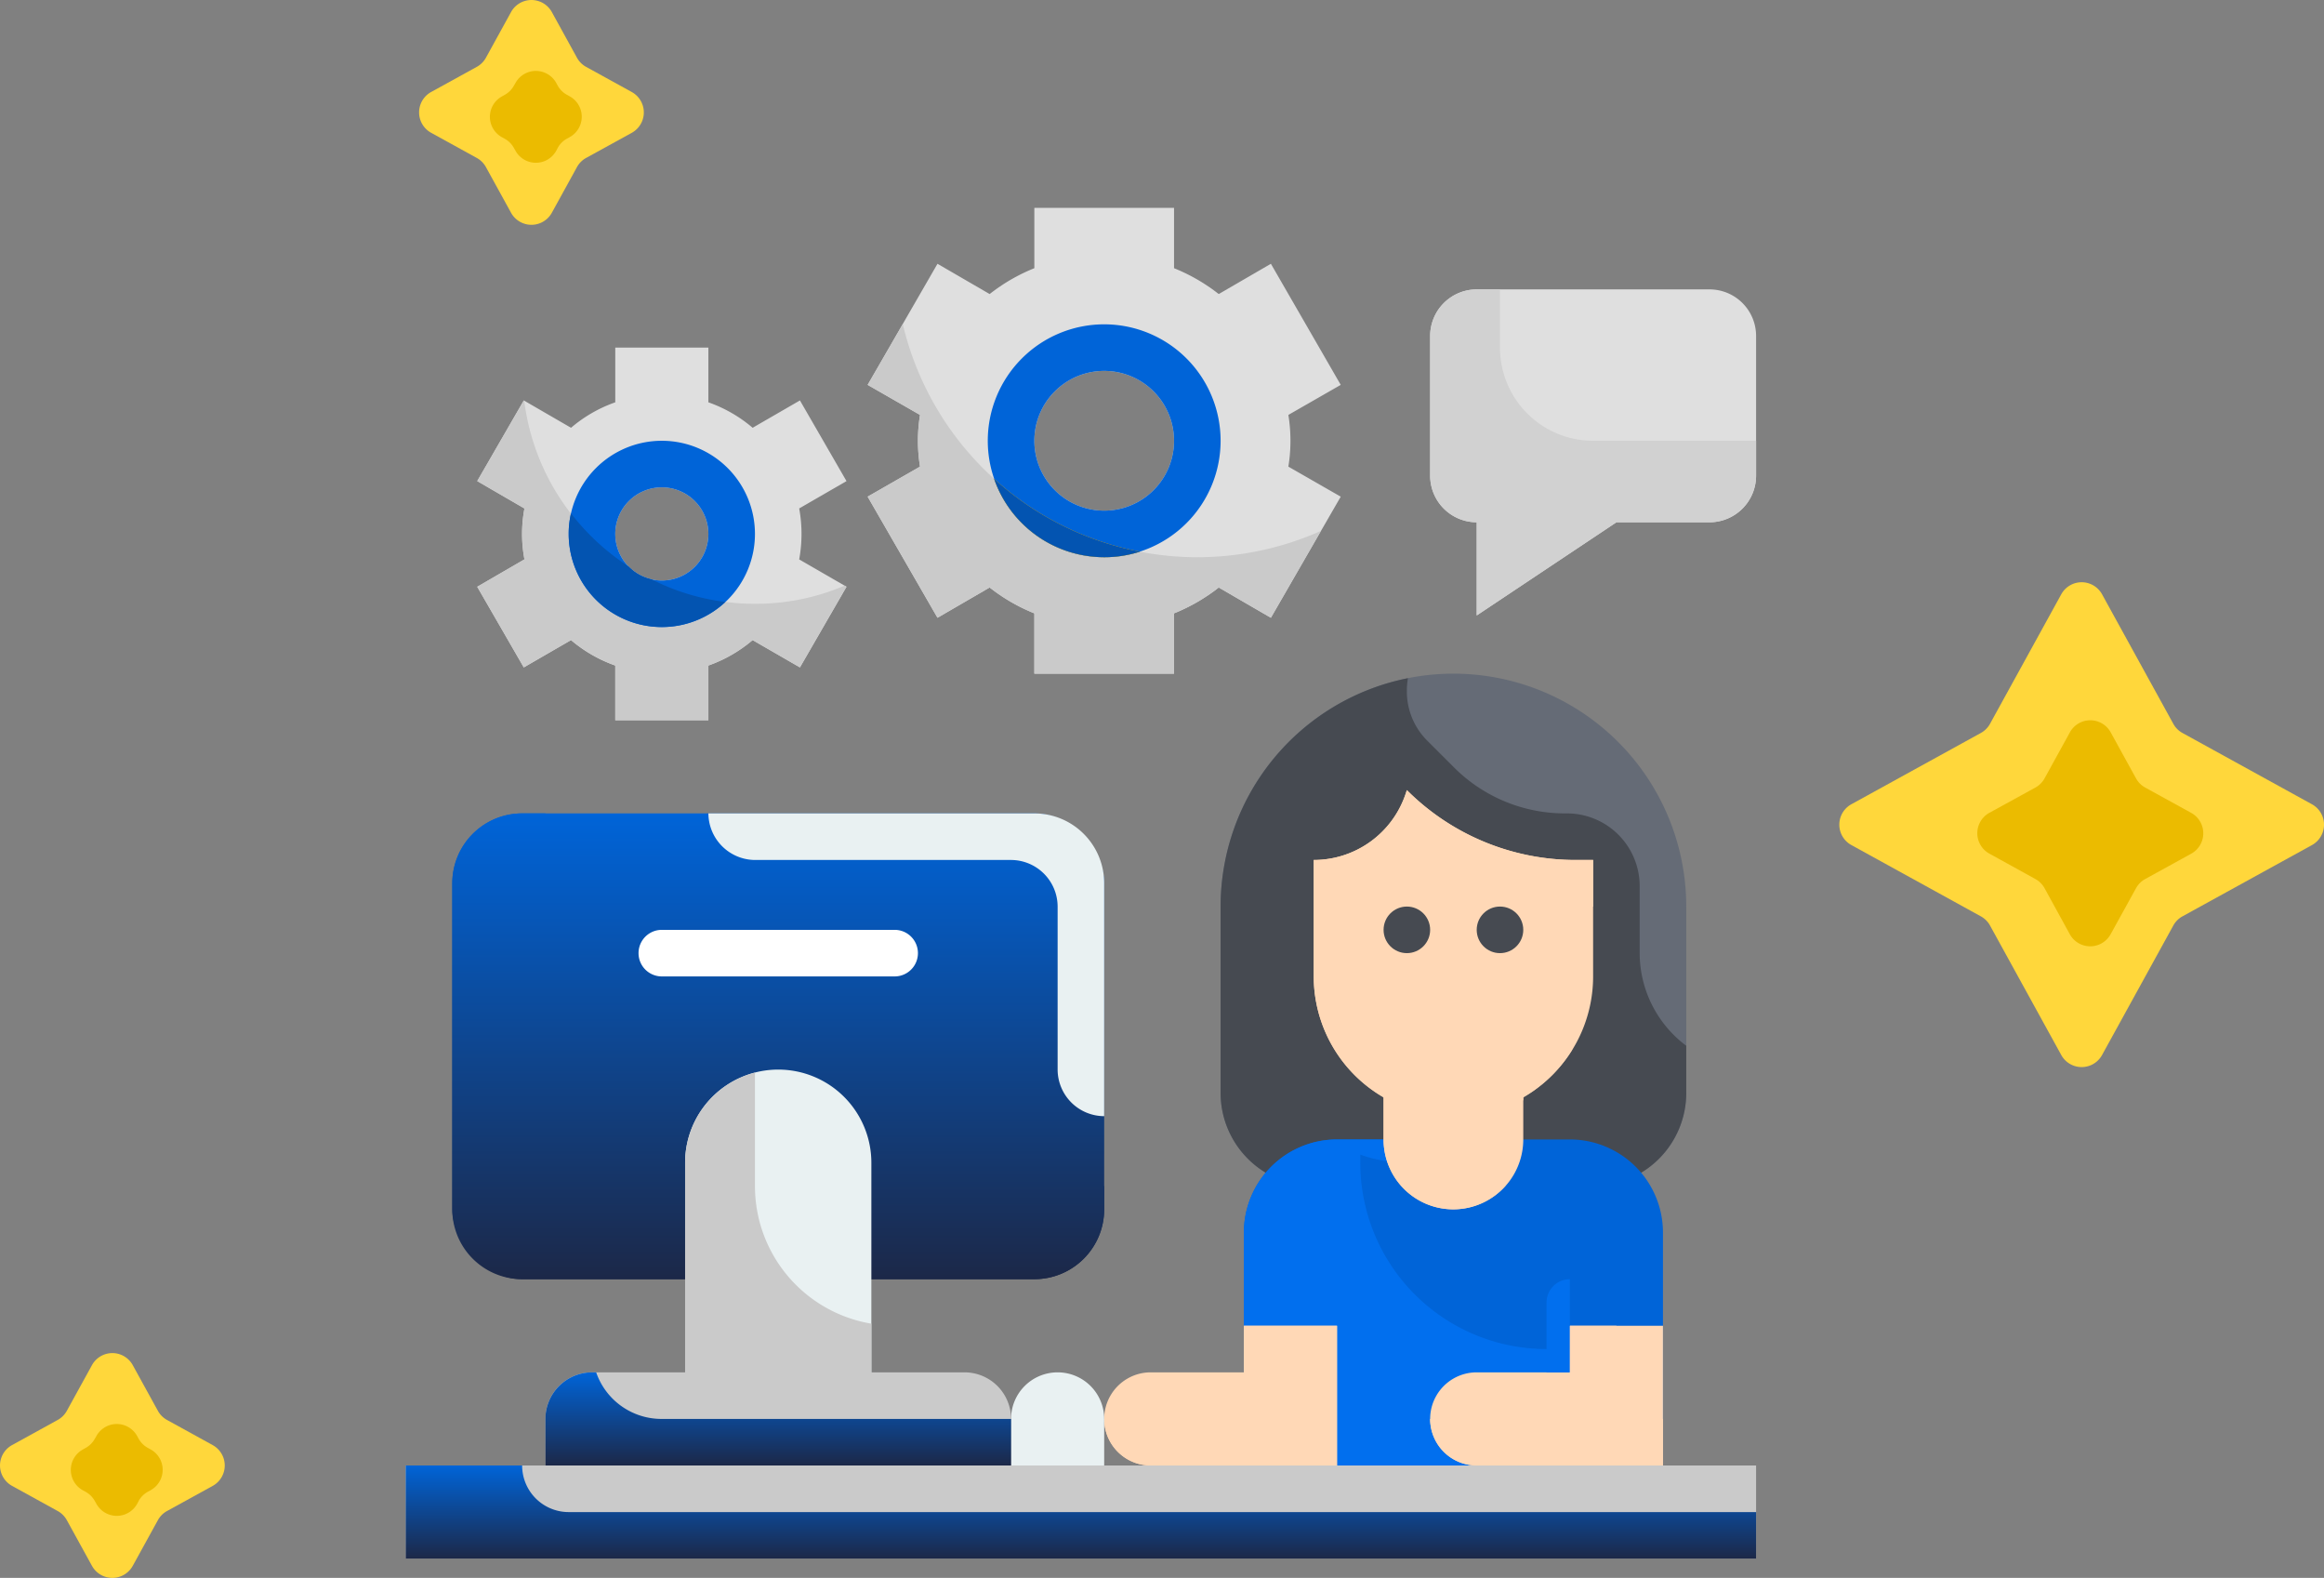 <svg xmlns="http://www.w3.org/2000/svg" xmlns:xlink="http://www.w3.org/1999/xlink" width="99.818" height="67.752" viewBox="0 0 99.818 67.752">
  <rect x="0" y="0" width="99.818" height="67.752" fill="#808080" stroke="none"/>
  <defs>
    <linearGradient id="linear-gradient" x1="0.5" x2="0.5" y2="1" gradientUnits="objectBoundingBox">
      <stop offset="0" stop-color="#0064d8"/>
      <stop offset="1" stop-color="#1c2848"/>
    </linearGradient>
  </defs>
  <g id="programme-management" transform="translate(-783.574 -581.074)">
    <g id="Flat" transform="translate(798 587)">
      <g id="Color_copy" data-name="Color copy">
        <path id="Path_1" data-name="Path 1" d="M48,23A10,10,0,0,1,58,33v8a4,4,0,0,1-4,4H42a4,4,0,0,1-4-4V33A10,10,0,0,1,48,23Z" fill="#656b76"/>
        <path id="Path_2" data-name="Path 2" d="M56,35V32.121A3.124,3.124,0,0,0,52.864,29h-.076a6.729,6.729,0,0,1-4.761-1.973l-1.153-1.152A2.98,2.98,0,0,1,46,23.754v-.046a3.119,3.119,0,0,1,.047-.514A10,10,0,0,0,38,33v8a4,4,0,0,0,4,4H54a4,4,0,0,0,4-4V38.977A4.974,4.974,0,0,1,56,35Z" fill="#464a51"/>
        <path id="Path_3" data-name="Path 3" d="M43,43H53a4,4,0,0,1,4,4V57H39V47A4,4,0,0,1,43,43Z" fill="#0064d8"/>
        <path id="Path_4" data-name="Path 4" d="M52,52a8,8,0,0,1-8-8v-.349A5.912,5.912,0,0,0,49.291,43H43a4,4,0,0,0-4,4V57H57V52Z" fill="#016fee"/>
        <path id="Path_5" data-name="Path 5" d="M45,40h6v3a3,3,0,0,1-6,0Z" fill="#ffd8b6"/>
        <path id="Path_6" data-name="Path 6" d="M39,51v2H35a2,2,0,0,0,0,4h8V51Z" fill="#ffd8b6"/>
        <path id="Path_7" data-name="Path 7" d="M53,51v2H49a2,2,0,0,0,0,4h8V51Z" fill="#ffd8b6"/>
        <path id="Path_8" data-name="Path 8" d="M50,45a2.988,2.988,0,0,1-2.4-1.221A6,6,0,0,0,51,41.3V40H45v3a2.989,2.989,0,0,0,5.242,1.976C50.16,44.982,50.083,45,50,45Z" fill="#ffd8b6"/>
        <path id="Path_9" data-name="Path 9" d="M53,49v4H52V50A1,1,0,0,1,53,49Z" fill="#016fee"/>
        <path id="Path_10" data-name="Path 10" d="M55,53V51H53v2a2,2,0,0,1-2,2H47a2,2,0,0,0,2,2h8V55A2,2,0,0,1,55,53Z" fill="#ffd8b6"/>
        <path id="Path_11" data-name="Path 11" d="M43,51H39v2a2,2,0,0,1-2,2H33a2,2,0,0,0,2,2h8Z" fill="#ffd8b6"/>
        <path id="Path_12" data-name="Path 12" d="M48,42a6,6,0,0,1-6-6V31a4.162,4.162,0,0,0,3.949-2.847L46,28a10.242,10.242,0,0,0,7.243,3H54v5A6,6,0,0,1,48,42Z" fill="#ffd8b6"/>
        <path id="Path_13" data-name="Path 13" d="M53.243,31A10.242,10.242,0,0,1,46,28l-.051.154A4.162,4.162,0,0,1,42,31v5a6,6,0,0,0,11.117,3.121A5.993,5.993,0,0,1,44,34V32.479a4.157,4.157,0,0,0,1.949-2.325L46,30a10.242,10.242,0,0,0,7.243,3H54V31Z" fill="#ffd8b6"/>
        <circle id="Ellipse_1" data-name="Ellipse 1" cx="1" cy="1" r="1" transform="translate(45 33)" fill="#464a51"/>
        <circle id="Ellipse_2" data-name="Ellipse 2" cx="1" cy="1" r="1" transform="translate(49 33)" fill="#464a51"/>
        <path id="Path_14" data-name="Path 14" d="M3,57H61v4H3Z" fill="#cacaca"/>
        <path id="Path_15" data-name="Path 15" d="M8,57H3v4H61V59H10A2,2,0,0,1,8,57Z" fill="url(#linear-gradient)"/>
        <rect id="Rectangle_1" data-name="Rectangle 1" width="28" height="20" rx="3" transform="translate(5 29)" fill="url(#linear-gradient)"/>
        <path id="Path_16" data-name="Path 16" d="M31,53a2,2,0,0,1,2,2v2H29V55A2,2,0,0,1,31,53Z" fill="#e9f1f2"/>
        <path id="Path_17" data-name="Path 17" d="M33,45v1a3,3,0,0,1-3,3H8a3,3,0,0,1-3-3V32a3,3,0,0,1,3-3H9v6a9.989,9.989,0,0,0,4.11,8.08A4,4,0,0,1,17,40h2a2.006,2.006,0,0,1,2,2v3Z" fill="url(#linear-gradient)"/>
        <path id="Path_18" data-name="Path 18" d="M19,40a4,4,0,0,1,4,4V55H15V44A4,4,0,0,1,19,40Z" fill="#e9f1f2"/>
        <path id="Path_19" data-name="Path 19" d="M23,50.91V55H15V44a3.992,3.992,0,0,1,3-3.87V45A5.99,5.99,0,0,0,23,50.91Z" fill="#cacaca"/>
        <path id="Path_20" data-name="Path 20" d="M11,53H27a2,2,0,0,1,2,2v2H9V55A2,2,0,0,1,11,53Z" fill="#cacaca"/>
        <path id="Path_21" data-name="Path 21" d="M29,55v2H9V55a2.006,2.006,0,0,1,2-2h.18A2.968,2.968,0,0,0,14,55Z" fill="url(#linear-gradient)"/>
        <path id="Path_22" data-name="Path 22" d="M33,32V42a2.006,2.006,0,0,1-2-2V33a2.006,2.006,0,0,0-2-2H18a2.015,2.015,0,0,1-2-2H30A3,3,0,0,1,33,32Z" fill="#e9f1f2"/>
        <path id="Path_23" data-name="Path 23" d="M24,36H14a1,1,0,0,1,0-2H24a1,1,0,0,1,0,2Z" fill="#fff"/>
        <path id="Path_24" data-name="Path 24" d="M41,13a6.832,6.832,0,0,0-.09-1.11l2.25-1.29-3-5.2L37.92,6.7A7.814,7.814,0,0,0,36,5.59V3H30V5.59A7.814,7.814,0,0,0,28.08,6.7L25.84,5.4l-3,5.2,2.25,1.29a6.89,6.89,0,0,0,0,2.22L22.84,15.4l3,5.2,2.24-1.3A7.814,7.814,0,0,0,30,20.41V23h6V20.41a7.814,7.814,0,0,0,1.92-1.11l2.24,1.3,3-5.2-2.25-1.29A6.832,6.832,0,0,0,41,13Zm-8,3a3,3,0,1,1,3-3A3,3,0,0,1,33,16Z" fill="#dfdfdf"/>
        <path id="Path_25" data-name="Path 25" d="M37,18A13,13,0,0,1,24.35,7.991L22.84,10.6l2.25,1.29a6.89,6.89,0,0,0,0,2.22L22.84,15.4l3,5.2,2.24-1.3A7.814,7.814,0,0,0,30,20.41V23h6V20.41a7.814,7.814,0,0,0,1.92-1.11l2.24,1.3,2.15-3.73A13.059,13.059,0,0,1,37,18Z" fill="#cacaca"/>
        <path id="Path_26" data-name="Path 26" d="M33,8a5,5,0,1,0,5,5,5,5,0,0,0-5-5Zm0,8a3,3,0,1,1,3-3A3,3,0,0,1,33,16Z" fill="#0064d8"/>
        <path id="Path_27" data-name="Path 27" d="M28.27,14.63A5.01,5.01,0,0,0,33,18a4.914,4.914,0,0,0,1.54-.24,12.865,12.865,0,0,1-6.27-3.13Z" fill="#ffb700"/>
        <path id="Path_28" data-name="Path 28" d="M28.27,14.63A5.01,5.01,0,0,0,33,18a4.914,4.914,0,0,0,1.54-.24,12.865,12.865,0,0,1-6.27-3.13Z" fill="#0354b1"/>
        <path id="Path_29" data-name="Path 29" d="M20,17a6.065,6.065,0,0,0-.1-1.094l2.032-1.174-2-3.464L17.9,12.442A5.965,5.965,0,0,0,16,11.349V9H12v2.349a5.965,5.965,0,0,0-1.9,1.093L8.072,11.268l-2,3.464L8.1,15.906a5.806,5.806,0,0,0,0,2.188L6.072,19.268l2,3.464L10.1,21.558A5.965,5.965,0,0,0,12,22.651V25h4V22.651a5.965,5.965,0,0,0,1.9-1.093l2.033,1.174,2-3.464L19.9,18.094A6.065,6.065,0,0,0,20,17Zm-6,2a2,2,0,1,1,2-2A2,2,0,0,1,14,19Z" fill="#dfdfdf"/>
        <path id="Path_30" data-name="Path 30" d="M21.85,19.22A9.7,9.7,0,0,1,18,20a9.839,9.839,0,0,1-4.46-1.06,1.911,1.911,0,0,1-.95-.53.01.01,0,0,1-.01-.01,9.927,9.927,0,0,1-4.49-7.12l-.02-.01-2,3.46L8.1,15.91a5.991,5.991,0,0,0,0,2.18L6.07,19.27l2,3.46,2.03-1.17A6.188,6.188,0,0,0,12,22.65V25h4V22.65a6.188,6.188,0,0,0,1.9-1.09l2.03,1.17,2-3.46Z" fill="#cacaca"/>
        <path id="Path_31" data-name="Path 31" d="M14,13a4,4,0,1,0,4,4A4,4,0,0,0,14,13Zm0,6a2,2,0,1,1,2-2,2,2,0,0,1-2,2Z" fill="#0064d8"/>
        <path id="Path_32" data-name="Path 32" d="M13.54,18.94a1.911,1.911,0,0,1-.95-.53l-.01-.01a9.972,9.972,0,0,1-2.48-2.28A3.654,3.654,0,0,0,10,17a4,4,0,0,0,6.73,2.92,9.564,9.564,0,0,1-3.19-.98Z" fill="#0354b1"/>
        <path id="Path_33" data-name="Path 33" d="M47,8.5v6a2,2,0,0,0,2,2v4l6-4h4a2,2,0,0,0,2-2v-6a2,2,0,0,0-2-2H49A2,2,0,0,0,47,8.5Z" fill="#dfdfdf"/>
        <path id="Path_34" data-name="Path 34" d="M61,13v1.5a2.006,2.006,0,0,1-2,2H55l-6,4v-4a2.006,2.006,0,0,1-2-2v-6a2.006,2.006,0,0,1,2-2h1V9a4,4,0,0,0,4,4Z" fill="#d1d1d1"/>
      </g>
    </g>
    <g id="Group_85" data-name="Group 85" transform="translate(861.5 605)">
      <path id="Polygon_1" data-name="Polygon 1" d="M10.607,1.592a1,1,0,0,1,1.752,0L15.42,7.153a1,1,0,0,0,.394.394l5.561,3.061a1,1,0,0,1,0,1.752l-5.561,3.06a1,1,0,0,0-.394.394l-3.061,5.561a1,1,0,0,1-1.752,0l-3.06-5.561a1,1,0,0,0-.394-.394L1.592,12.359a1,1,0,0,1,0-1.752l5.561-3.06a1,1,0,0,0,.394-.394Z" fill="#ffd73b"/>
      <path id="Polygon_2" data-name="Polygon 2" d="M5.051,1.592a1,1,0,0,1,1.752,0L7.891,3.569a1,1,0,0,0,.394.394l1.977,1.088a1,1,0,0,1,0,1.752L8.285,7.891a1,1,0,0,0-.394.394L6.8,10.262a1,1,0,0,1-1.752,0L3.963,8.285a1,1,0,0,0-.394-.394L1.592,6.8a1,1,0,0,1,0-1.752L3.569,3.963a1,1,0,0,0,.394-.394Z" transform="translate(5.927 5.927)" fill="#ebbb00"/>
    </g>
    <g id="Group_86" data-name="Group 86" transform="translate(782.5 638.099)">
      <path id="Polygon_1-2" data-name="Polygon 1" d="M5.024,1.592a1,1,0,0,1,1.752,0l1.079,1.96a1,1,0,0,0,.394.394l1.96,1.079a1,1,0,0,1,0,1.752L8.249,7.855a1,1,0,0,0-.394.394l-1.079,1.96a1,1,0,0,1-1.752,0L3.945,8.249a1,1,0,0,0-.394-.394L1.592,6.776a1,1,0,0,1,0-1.752l1.96-1.079a1,1,0,0,0,.394-.394Z" fill="#ffd73b"/>
      <path id="Polygon_2-2" data-name="Polygon 2" d="M2.169,1.592a1,1,0,0,1,1.752,0l.065.118a1,1,0,0,0,.394.39l.118.065a1,1,0,0,1,0,1.752l-.118.065a1,1,0,0,0-.394.394L3.921,4.5a1,1,0,0,1-1.752,0L2.1,4.38a1,1,0,0,0-.394-.394l-.118-.065a1,1,0,0,1,0-1.752L1.71,2.1a1,1,0,0,0,.39-.39Z" transform="translate(3.045 3.045)" fill="#ebbb00"/>
    </g>
    <g id="Group_87" data-name="Group 87" transform="translate(800.5 580)">
      <path id="Polygon_1-3" data-name="Polygon 1" d="M5.024,1.592a1,1,0,0,1,1.752,0l1.079,1.96a1,1,0,0,0,.394.394l1.96,1.079a1,1,0,0,1,0,1.752L8.249,7.855a1,1,0,0,0-.394.394l-1.079,1.96a1,1,0,0,1-1.752,0L3.945,8.249a1,1,0,0,0-.394-.394L1.592,6.776a1,1,0,0,1,0-1.752l1.96-1.079a1,1,0,0,0,.394-.394Z" fill="#ffd73b"/>
      <path id="Polygon_2-3" data-name="Polygon 2" d="M2.169,1.592a1,1,0,0,1,1.752,0l.065.118a1,1,0,0,0,.394.39l.118.065a1,1,0,0,1,0,1.752l-.118.065a1,1,0,0,0-.394.394L3.921,4.5a1,1,0,0,1-1.752,0L2.1,4.38a1,1,0,0,0-.394-.394l-.118-.065a1,1,0,0,1,0-1.752L1.71,2.1a1,1,0,0,0,.39-.39Z" transform="translate(3.045 3.045)" fill="#ebbb00"/>
    </g>
  </g>
</svg>
